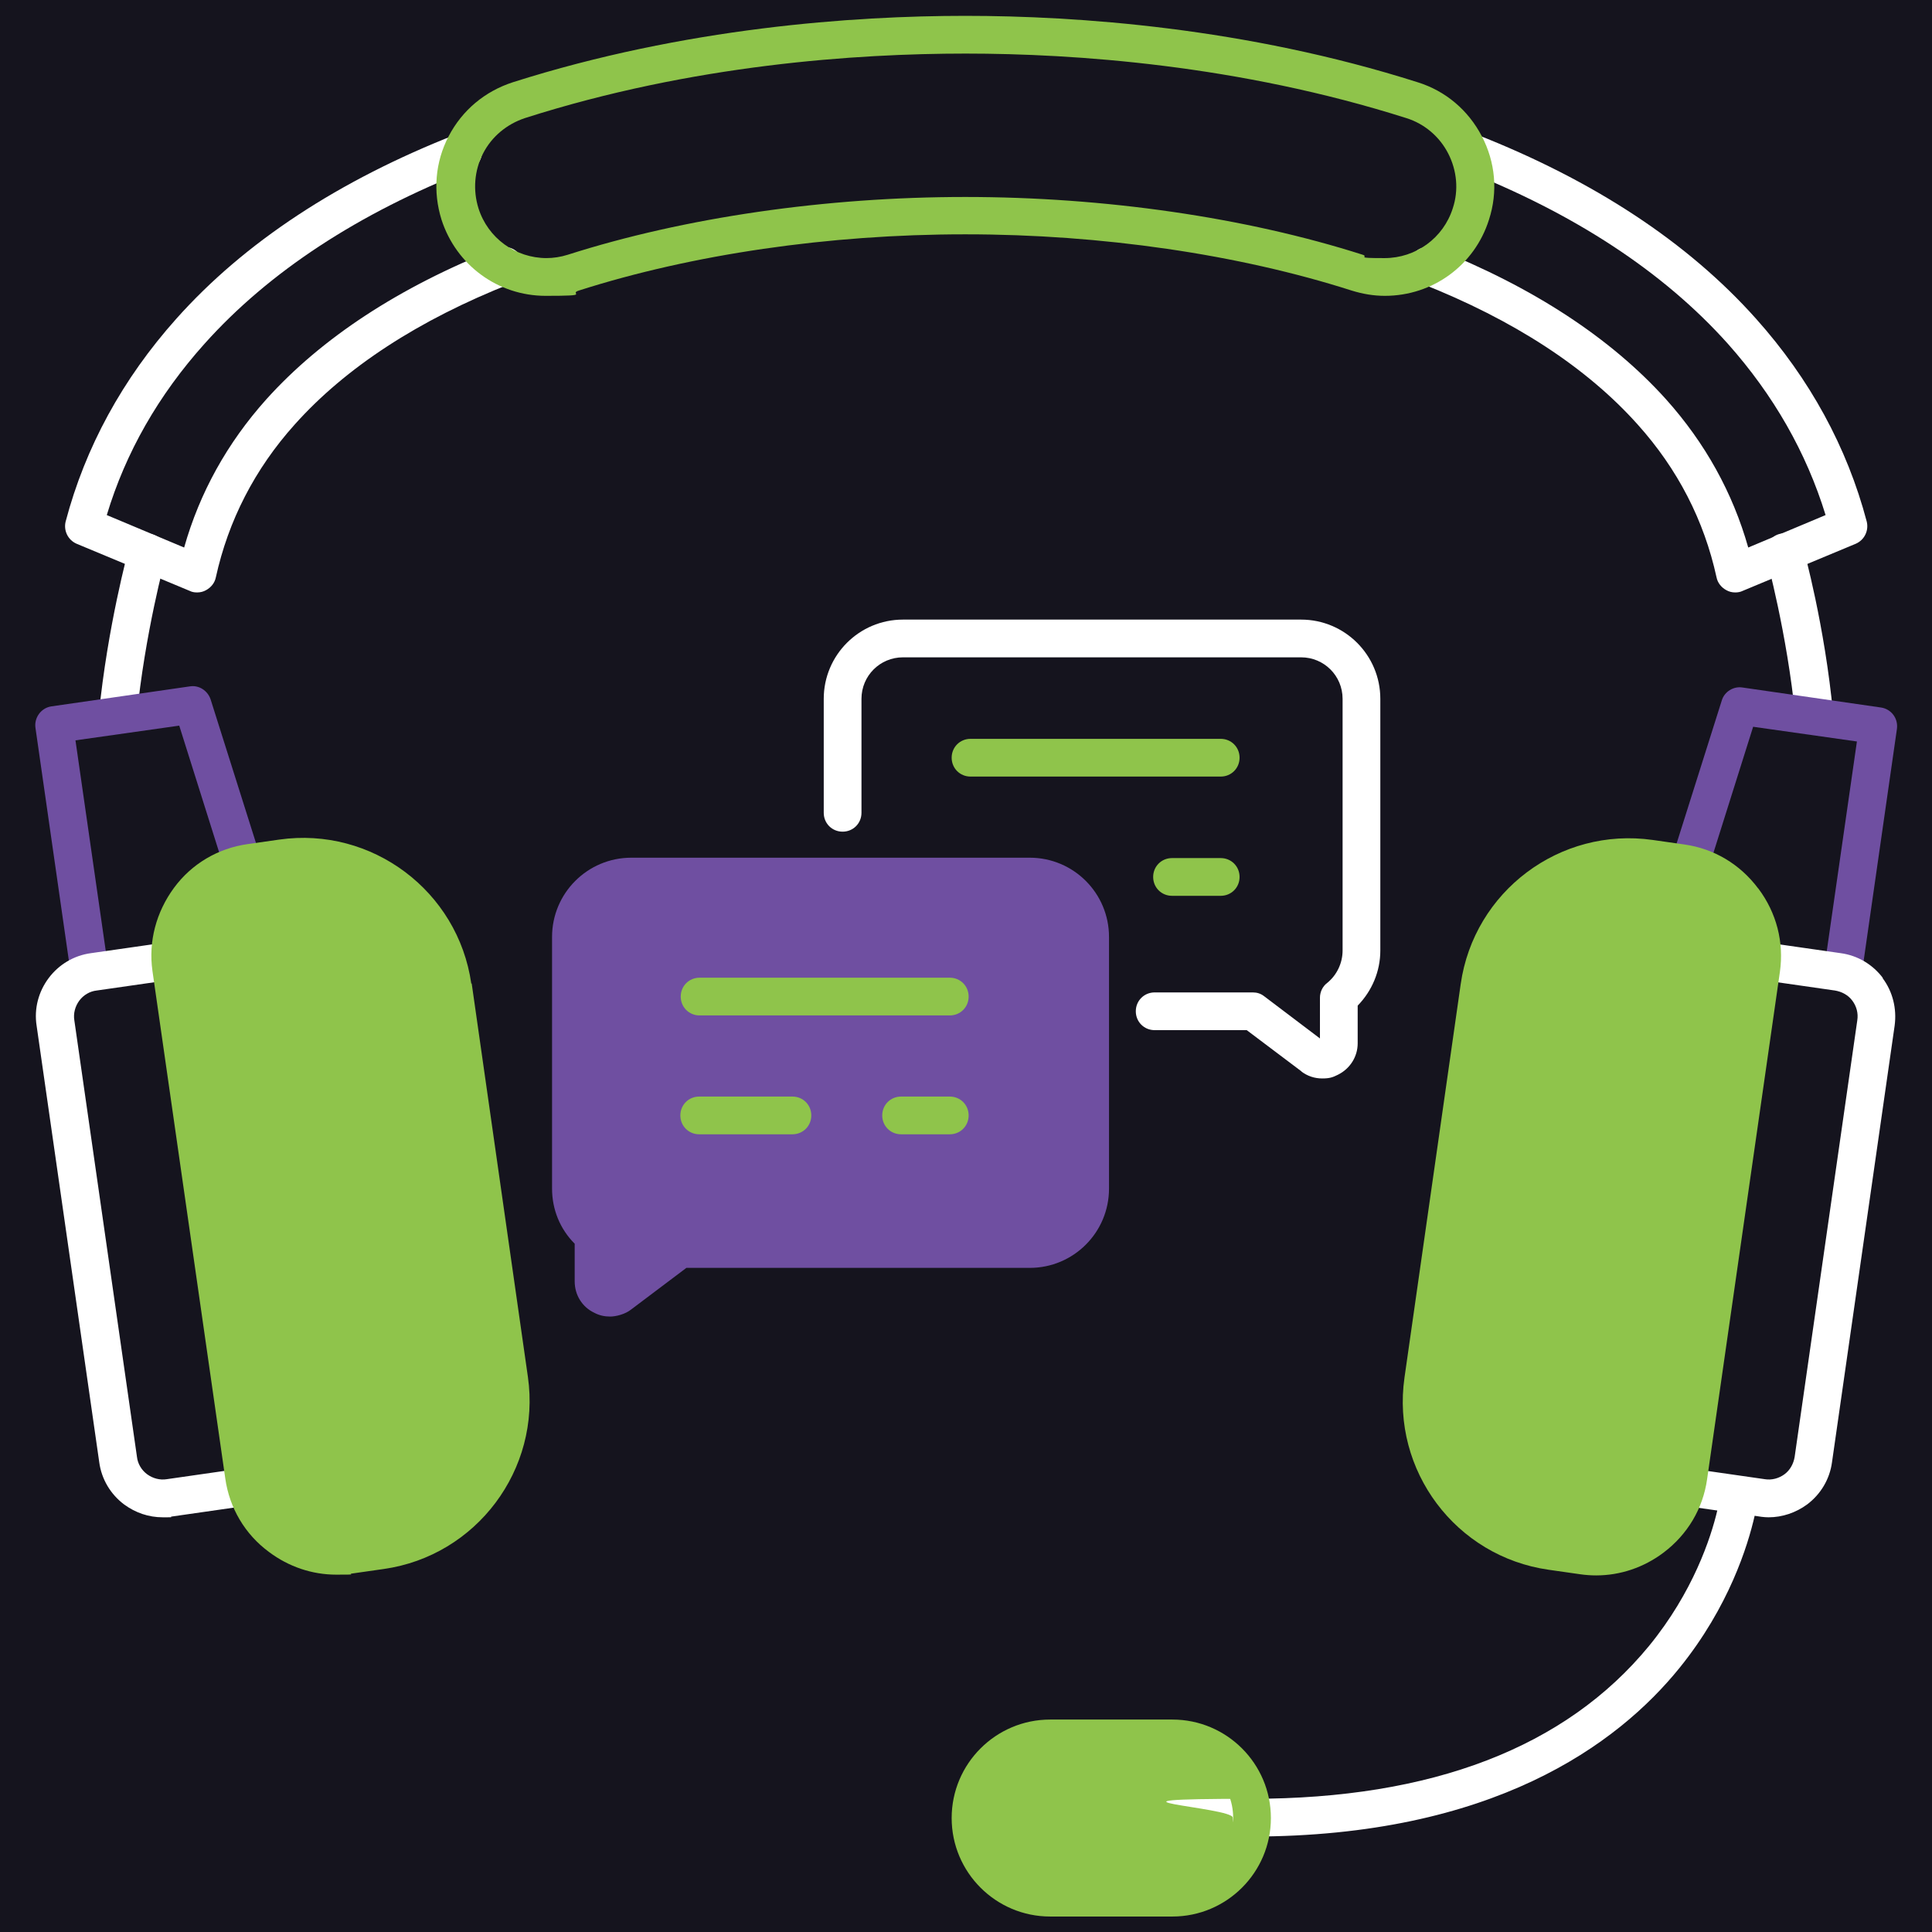 <?xml version="1.0" encoding="UTF-8"?>
<svg xmlns="http://www.w3.org/2000/svg" version="1.1" xmlns:xlink="http://www.w3.org/1999/xlink" viewBox="0 0 512 512">
  <!-- Generator: Adobe Illustrator 29.3.1, SVG Export Plug-In . SVG Version: 2.1.0 Build 151)  -->
  <defs>
    <style>
      .st0 {
        fill: #fff;
      }

      .st1 {
        fill: #6f4fa1;
      }

      .st2 {
        fill: #8fc44b;
      }

      .st3 {
        fill: #15141e;
      }
    </style>
  </defs>
  <g id="Layer_2">
    <rect class="st3" x="-12.1" y="-11.1" width="562.4" height="542.6"/>
  </g>
  <g id="Layer_3">
    <ellipse class="st2" cx="295.6" cy="481.3" rx="34.9" ry="22.7"/>
  </g>
  <g id="Layer_1">
    <path class="st0" d="M30.4,192.8c.2,0,1.7,0,1.9,0,2.5,0,3.6,0,3.9-2.6,2.2-22.4,7.6-42.2,7.7-42.4.7-2.7-.8-5.4-3.5-6.2-2.7-.7-5.4.8-6.2,3.5-.2.8-5.7,20.9-8,44.2-.3,2.8,1.4,3.3,4.2,3.5Z"/>
    <path class="st0" d="M475.8,190.2c.2,2.6,4.7,5,5.9,2.7s1.6,1,1.8,1c2.7-.3,2.6-1.9,2.3-4.7-2.2-23.3-7.7-43.3-8-44.2-.7-2.7-3.5-4.2-6.2-3.5-2.7.7-4.2,3.5-3.5,6.2,0,.2,5.5,20,7.7,42.4Z"/>
    <path class="st0" d="M459.8,157c-.8,0-1.6-.2-2.3-.6-1.3-.7-2.3-1.9-2.6-3.4-3.3-15.1-10.3-28.7-20.9-40.5-13.5-15.1-32.8-27.7-57.4-37.4-2.6-1-3.8-3.9-2.8-6.5,1-2.6,3.9-3.8,6.5-2.8,26,10.3,46.6,23.8,61.2,40,10.4,11.6,17.7,24.8,21.8,39.3l20.5-8.6c-5.1-16.6-13.8-31.8-25.9-45.4-17.1-19.1-40.8-34.6-70.4-46.2-2.6-1-3.8-3.9-2.8-6.5,1-2.6,3.9-3.8,6.5-2.8,31.1,12.2,56.1,28.6,74.2,48.9,14.2,15.9,24.1,34,29.3,53.7.6,2.4-.6,4.9-2.9,5.9l-30,12.5c-.6.3-1.3.4-1.9.4Z"/>
    <path class="st1" d="M23.7,262.7c-2.4,0-4.6-1.8-4.9-4.3l-9.4-65.5c-.4-2.7,1.5-5.3,4.2-5.7l36.7-5.3c2.4-.4,4.7,1.1,5.5,3.4l13.3,42.1c.8,2.6-.6,5.4-3.3,6.3-2.6.8-5.4-.6-6.3-3.3l-12-38.1-27.5,3.9,8.7,60.5c.4,2.7-1.5,5.3-4.2,5.7-.2,0-.5,0-.7,0Z"/>
    <path class="st0" d="M344.8,283.9c1.7,1.3,3.6,1.9,5.6,1.9s2.8-.3,4.2-1c3.2-1.6,5.2-4.8,5.2-8.3v-10c3.8-3.9,6-9.1,6-14.6v-66.7c0-11.6-9.4-21-21-21h-105.5c-11.6,0-21,9.4-21,21v30.2c0,2.8,2.2,5,5,5s5-2.2,5-5v-30.2c0-6.1,4.9-11,11-11h105.5c6.1,0,11,4.9,11,11v66.7c0,3.3-1.5,6.5-4.1,8.6-1.2.9-1.9,2.4-1.9,3.9v10.8l-14.8-11.2c-.9-.7-1.9-1-3-1h-26c-2.8,0-5,2.2-5,5s2.2,5,5,5h24.4l14.6,11Z"/>
    <path class="st1" d="M272.8,227.3h-105.5c-11.6,0-21,9.4-21,21v66.7c0,5.5,2.1,10.7,6,14.6v10c0,3.6,2,6.8,5.2,8.3,1.3.7,2.7,1,4.2,1s4-.6,5.6-1.9l14.6-11h91c11.6,0,21-9.4,21-21v-66.7c0-11.6-9.4-21-21-21Z"/>
    <path class="st0" d="M64.4,389.1l-20.2,2.9c-1.8.3-3.7-.2-5.2-1.3s-2.5-2.8-2.7-4.6l-16.6-115.7c-.3-1.8.2-3.7,1.3-5.2,1.1-1.5,2.8-2.5,4.6-2.7l20.2-2.9c2.7-.4,4.6-2.9,4.2-5.7-.4-2.7-2.9-4.6-5.7-4.2l-20.2,2.9c-4.5.6-8.5,3-11.2,6.6-2.7,3.6-3.9,8.1-3.2,12.6l16.6,115.7c.6,4.5,3,8.5,6.6,11.2,3,2.2,6.5,3.4,10.2,3.4s1.6,0,2.4-.2l20.2-2.9c2.7-.4,4.6-2.9,4.2-5.7-.4-2.7-2.9-4.6-5.7-4.2Z"/>
    <path class="st0" d="M52.2,157c-.7,0-1.3-.1-1.9-.4l-30-12.5c-2.3-1-3.5-3.5-2.9-5.9,5.2-19.7,15.1-37.8,29.3-53.7,18.1-20.3,43.1-36.7,74.2-48.9,2.6-1,5.5.3,6.5,2.8,1,2.6-.3,5.5-2.8,6.5-29.6,11.6-53.3,27.1-70.4,46.2-12.2,13.6-20.9,28.8-25.9,45.4l20.5,8.6c4.1-14.5,11.4-27.7,21.8-39.3,14.6-16.2,35.1-29.7,61.2-40,2.6-1,5.5.2,6.5,2.8,1,2.6-.2,5.5-2.8,6.5-24.6,9.7-43.9,22.3-57.4,37.4-10.6,11.8-17.6,25.5-20.9,40.5-.3,1.5-1.3,2.7-2.6,3.4-.7.4-1.5.6-2.3.6Z"/>
    <path class="st2" d="M251.7,269.1h-66.3c-2.8,0-5-2.2-5-5s2.2-5,5-5h66.3c2.8,0,5,2.2,5,5s-2.2,5-5,5Z"/>
    <path class="st2" d="M251.7,300.6h-12.9c-2.8,0-5-2.2-5-5s2.2-5,5-5h12.9c2.8,0,5,2.2,5,5s-2.2,5-5,5Z"/>
    <path class="st2" d="M210,300.6h-24.7c-2.8,0-5-2.2-5-5s2.2-5,5-5h24.7c2.8,0,5,2.2,5,5s-2.2,5-5,5Z"/>
    <path class="st2" d="M323.5,205.8h-66.3c-2.8,0-5-2.2-5-5s2.2-5,5-5h66.3c2.8,0,5,2.2,5,5s-2.2,5-5,5Z"/>
    <path class="st2" d="M323.5,237.4h-12.9c-2.8,0-5-2.2-5-5s2.2-5,5-5h12.9c2.8,0,5,2.2,5,5s-2.2,5-5,5Z"/>
    <path class="st1" d="M488.3,262.7c-.2,0-.5,0-.7,0-2.7-.4-4.6-2.9-4.2-5.7l8.7-60.5-27.5-3.9-12,38.1c-.8,2.6-3.6,4.1-6.3,3.3-2.6-.8-4.1-3.6-3.3-6.3l13.3-42.1c.7-2.3,3.1-3.8,5.5-3.4l36.7,5.3c2.7.4,4.6,2.9,4.2,5.7l-9.4,65.5c-.4,2.5-2.5,4.3-4.9,4.3Z"/>
    <path class="st2" d="M124.9,260.7c-3.5-24.6-26.4-41.7-50.9-38.2l-8.4,1.2c-7.8,1.1-14.8,5.2-19.5,11.6s-6.8,14.2-5.7,22l19.3,134.5c1.1,7.8,5.2,14.8,11.6,19.5,5.2,3.9,11.4,6,17.8,6s2.8-.1,4.2-.3l8.4-1.2c24.6-3.5,41.7-26.4,38.2-50.9l-14.9-104.3Z"/>
    <path class="st0" d="M499,259.2c-2.7-3.6-6.7-6-11.2-6.6l-20.2-2.9c-2.7-.4-5.3,1.5-5.7,4.2-.4,2.7,1.5,5.3,4.2,5.7l20.2,2.9c1.8.3,3.5,1.2,4.6,2.7,1.1,1.5,1.6,3.3,1.3,5.2l-16.6,115.7c-.3,1.8-1.2,3.5-2.7,4.6-1.5,1.1-3.4,1.6-5.2,1.3l-20.2-2.9c-2.7-.4-5.3,1.5-5.7,4.2-.4,2.7,1.5,5.3,4.2,5.7l9.1,1.3c-1.7,7.2-6.4,21.6-18.1,35.9-22.1,26.9-57.5,40.5-105.3,40.5s-5,2.2-5,5,2.2,5,5,5c63.8,0,96.9-24.3,113.4-44.7,13.1-16.2,18.1-32.4,19.9-40.3,1.2.2,2.5.4,3.7.4,3.6,0,7.2-1.2,10.2-3.4,3.6-2.7,6-6.7,6.6-11.2l16.6-115.7c.6-4.5-.5-9-3.2-12.6Z"/>
    <path class="st2" d="M465.9,235.4c-4.8-6.4-11.7-10.5-19.5-11.6l-8.4-1.2c-24.6-3.5-47.4,13.6-50.9,38.2l-14.9,104.3c-3.5,24.6,13.6,47.4,38.2,50.9l8.4,1.2c1.4.2,2.8.3,4.2.3,6.4,0,12.6-2.1,17.8-6,6.4-4.8,10.5-11.7,11.6-19.5l19.3-134.5c1.1-7.8-.9-15.6-5.7-22Z"/>
    <path class="st2" d="M256,62.1c35.9,0,72.2,5.3,102.2,14.9,2.9.9,5.8,1.4,8.8,1.4,12.7,0,23.8-8.1,27.6-20.2,2.4-7.4,1.7-15.2-1.9-22.1-3.6-6.9-9.6-12-17-14.3-45.6-14.5-90.4-17.6-119.9-17.6s-74.3,3.1-119.9,17.6c-7.4,2.4-13.4,7.4-17,14.3-3.6,6.9-4.2,14.7-1.9,22.1,3.9,12.1,15,20.2,27.6,20.2s5.9-.5,8.8-1.4c30-9.6,66.3-14.9,102.2-14.9ZM144.9,68.4c-8.3,0-15.6-5.3-18.1-13.2-1.5-4.8-1.1-10,1.2-14.5,2.3-4.5,6.3-7.8,11.1-9.4,44.4-14.2,88-17.1,116.8-17.1s72.4,3,116.8,17.1c4.8,1.5,8.8,4.9,11.1,9.4,2.3,4.5,2.8,9.7,1.2,14.5-2.5,7.9-9.8,13.2-18.1,13.2s-3.9-.3-5.8-.9c-31-9.9-68.4-15.3-105.3-15.3s-74.3,5.4-105.3,15.3c-1.9.6-3.8.9-5.8.9Z"/>
    <path class="st2" d="M310.7,507.9h-32.4c-14.4,0-26.1-11.7-26.1-26.1s11.7-26.1,26.1-26.1h32.4c14.4,0,26.1,11.7,26.1,26.1s-11.7,26.1-26.1,26.1ZM278.3,465.6c-8.9,0-16.1,7.2-16.1,16.1s7.2,16.1,16.1,16.1h32.4c8.9,0,16.1-7.2,16.1-16.1s-7.2-16.1-16.1-16.1h-32.4Z"/>
  </g>
</svg>